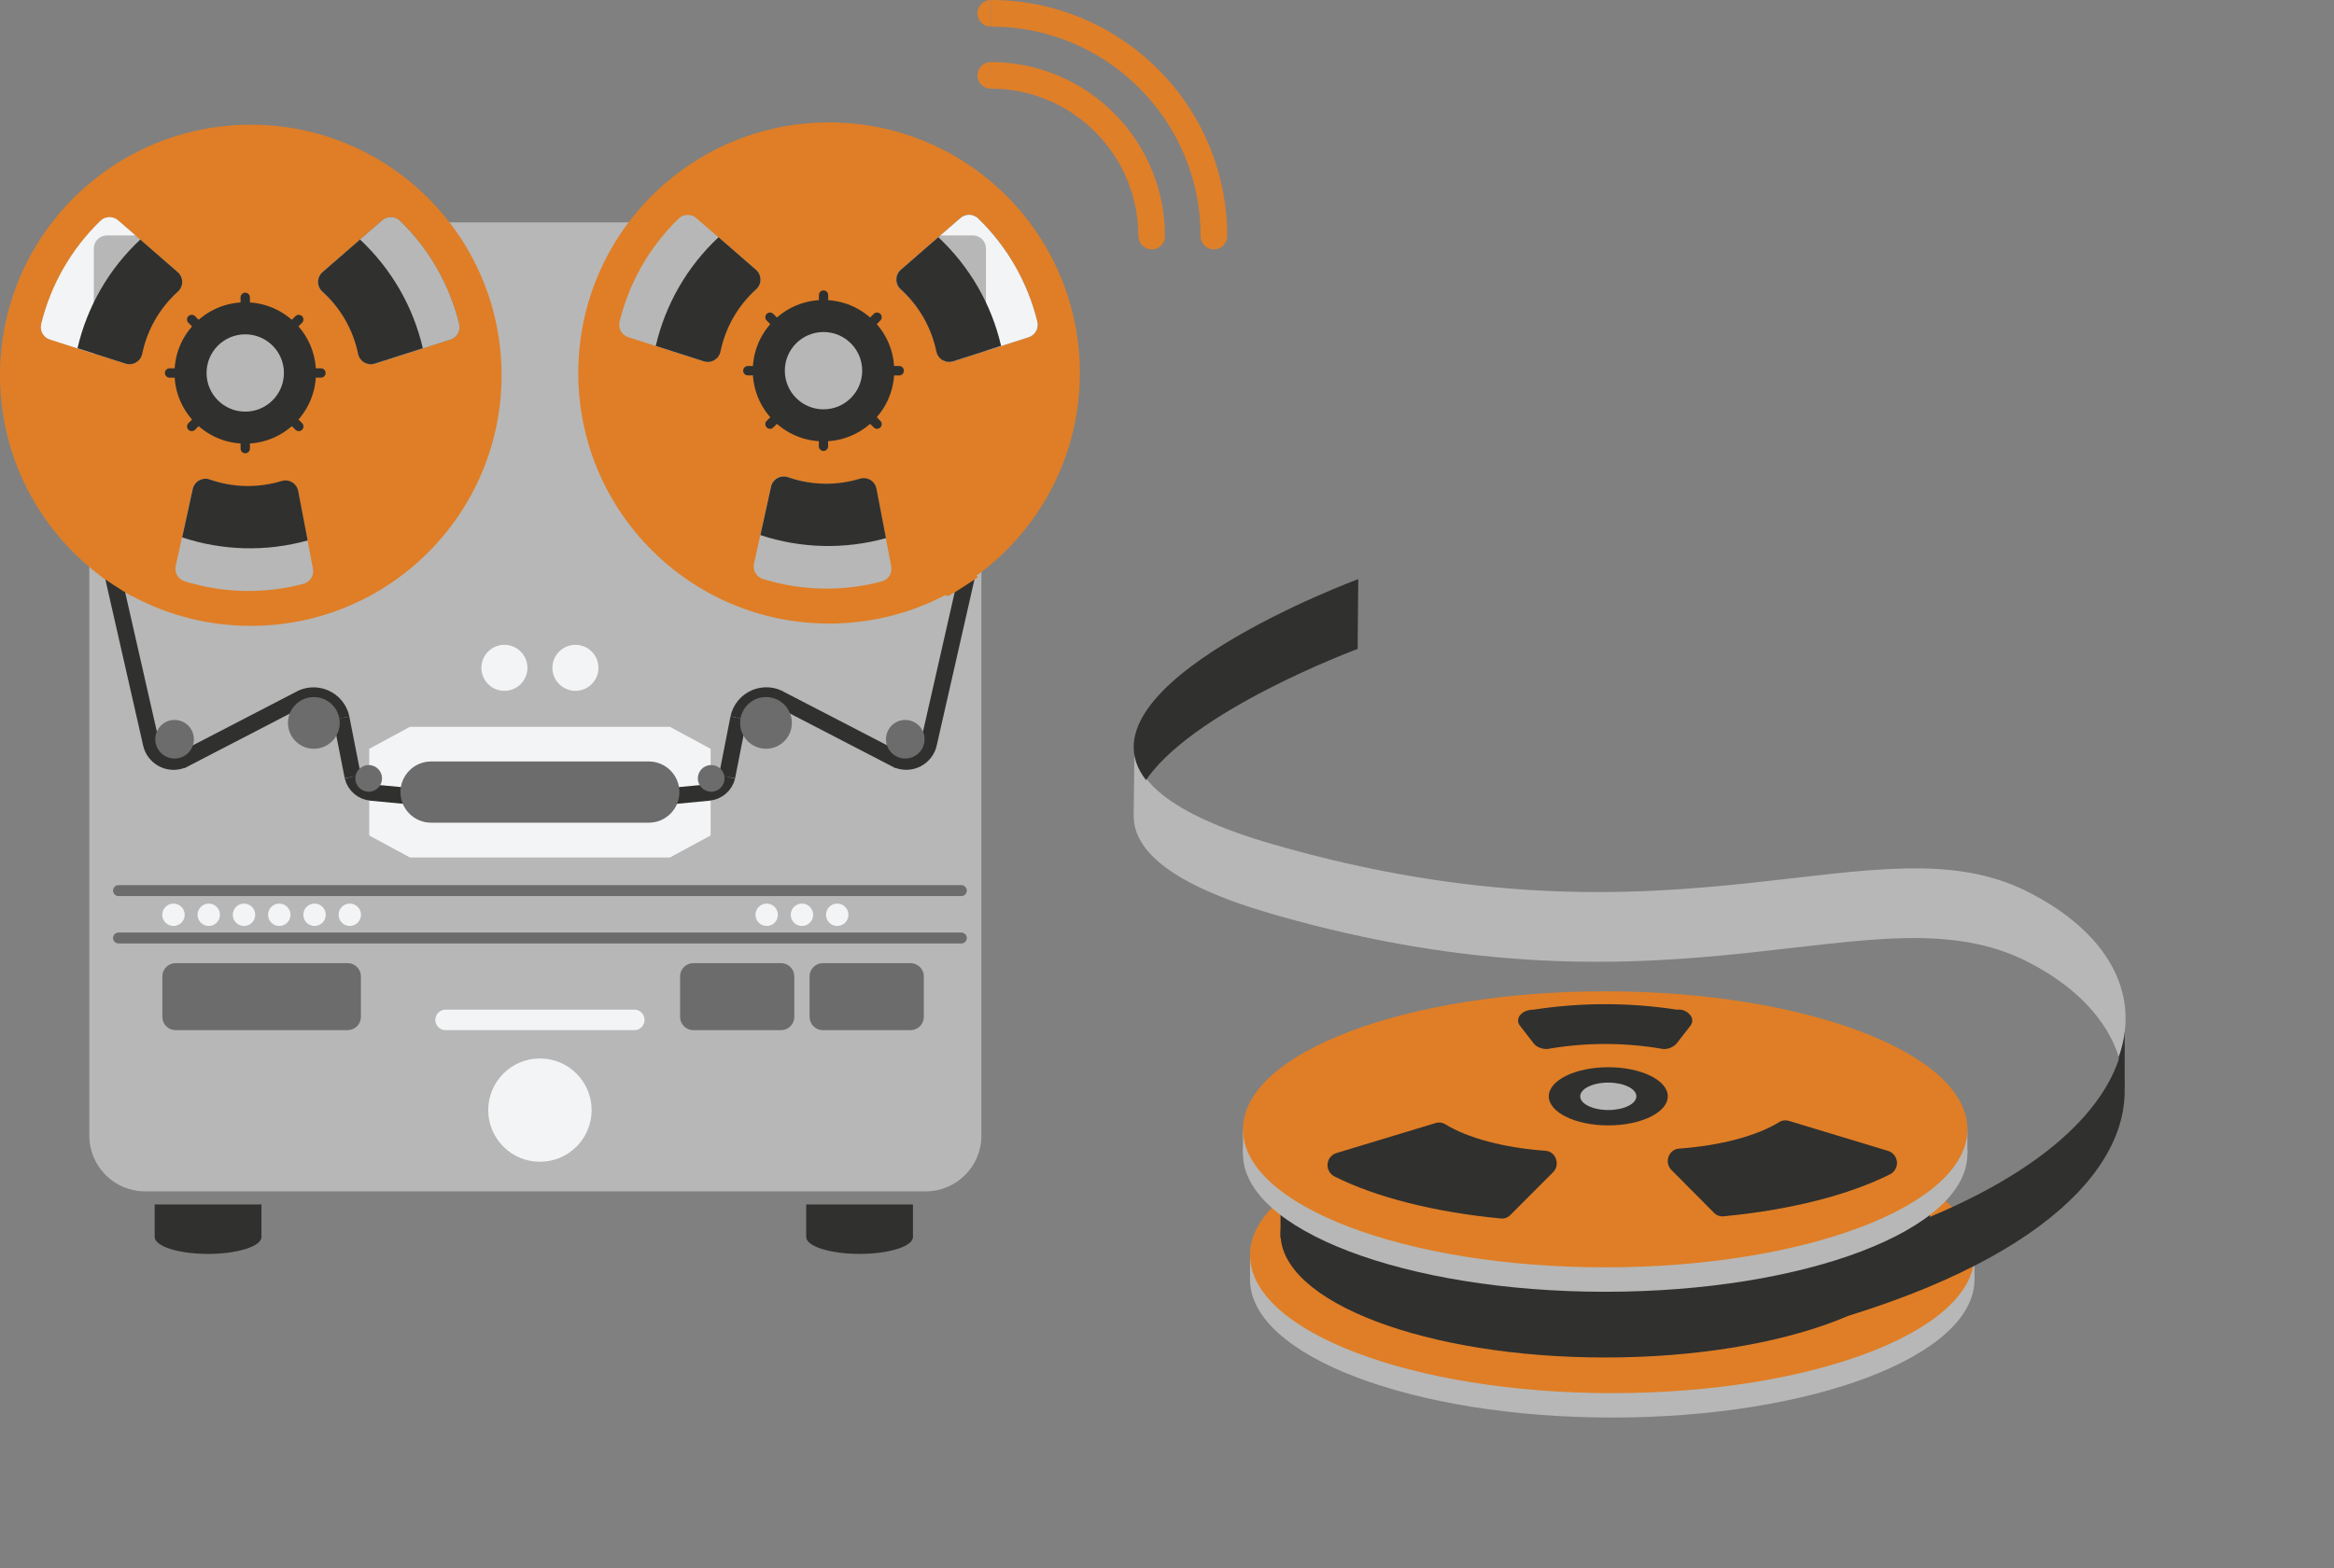<svg width="851" height="572" viewBox="0 0 851 572" fill="none" xmlns="http://www.w3.org/2000/svg">
<rect x="0" y="0" width="851" height="572" fill="#808080" stroke="none"/>
<g clip-path="url(#clip0_267_328)">
<path d="M774.675 372.118H772.529V396.831H774.675V372.118Z" fill="#30302F"/>
<path d="M587.84 517C660.779 517 719.908 494.464 719.908 466.664C719.908 438.864 660.779 416.328 587.84 416.328C514.9 416.328 455.771 438.864 455.771 466.664C455.771 494.464 514.9 517 587.84 517Z" fill="#B7B7B7"/>
<path d="M719.908 457.759H455.779V466.672H719.908V457.759Z" fill="#B7B7B7"/>
<path d="M587.84 508.095C660.779 508.095 719.908 485.559 719.908 457.759C719.908 429.959 660.779 407.423 587.84 407.423C514.9 407.423 455.771 429.959 455.771 457.759C455.771 485.559 514.9 508.095 587.84 508.095Z" fill="#DF7E26"/>
<path d="M337.5 81.112H52.898C41.67 81.112 32.568 90.21 32.568 101.432V414.19C32.568 425.413 41.67 434.51 52.898 434.51H337.5C348.729 434.51 357.831 425.413 357.831 414.19V101.432C357.831 90.21 348.729 81.112 337.5 81.112Z" fill="#B7B7B7"/>
<path d="M134.618 273.109L149.461 265.082H244.265L259.107 273.109V304.7L244.265 312.727H149.461L134.618 304.7V273.109Z" fill="#F3F4F5"/>
<path d="M91.438 228.259C141.938 228.259 182.876 187.343 182.876 136.871C182.876 86.4 141.938 45.484 91.438 45.484C40.938 45.484 0 86.4 0 136.871C0 187.343 40.938 228.259 91.438 228.259Z" fill="#DF7E26"/>
<path d="M89.418 161.805C103.66 161.805 115.206 150.266 115.206 136.031C115.206 121.797 103.66 110.258 89.418 110.258C75.176 110.258 63.63 121.797 63.63 136.031C63.63 150.266 75.176 161.805 89.418 161.805Z" fill="#30302F"/>
<path d="M89.418 150.129C97.209 150.129 103.524 143.818 103.524 136.032C103.524 128.245 97.209 121.934 89.418 121.934C81.628 121.934 75.312 128.245 75.312 136.032C75.312 143.818 81.628 150.129 89.418 150.129Z" fill="#B7B7B7"/>
<path d="M89.418 142.246C92.852 142.246 95.635 139.464 95.635 136.032C95.635 132.6 92.852 129.818 89.418 129.818C85.984 129.818 83.201 132.6 83.201 136.032C83.201 139.464 85.984 142.246 89.418 142.246Z" fill="#B7B7B7"/>
<path d="M89.418 106.752C89.642 106.752 89.863 106.796 90.07 106.882C90.276 106.967 90.464 107.092 90.622 107.25C90.78 107.408 90.906 107.596 90.991 107.803C91.077 108.009 91.121 108.23 91.121 108.454V116.488H87.707V108.446C87.708 108.222 87.754 108.001 87.84 107.795C87.927 107.589 88.053 107.402 88.212 107.245C88.371 107.088 88.559 106.963 88.766 106.878C88.973 106.794 89.195 106.751 89.418 106.752Z" fill="#30302F"/>
<path d="M89.418 165.312C88.966 165.312 88.533 165.133 88.214 164.814C87.895 164.495 87.715 164.062 87.715 163.611V155.576H91.129V163.611C91.129 163.835 91.085 164.057 90.999 164.264C90.912 164.471 90.786 164.659 90.627 164.817C90.468 164.975 90.28 165.1 90.072 165.185C89.865 165.27 89.642 165.314 89.418 165.312Z" fill="#30302F"/>
<path d="M118.715 136.032C118.715 136.483 118.535 136.916 118.216 137.235C117.897 137.555 117.464 137.734 117.012 137.734H108.973V134.322H117.012C117.464 134.322 117.897 134.502 118.216 134.821C118.535 135.14 118.715 135.573 118.715 136.024V136.032Z" fill="#30302F"/>
<path d="M60.122 136.032C60.122 135.581 60.301 135.148 60.62 134.829C60.94 134.51 61.373 134.331 61.825 134.331H69.864V137.742H61.825C61.6 137.742 61.378 137.698 61.171 137.612C60.964 137.526 60.776 137.4 60.618 137.241C60.459 137.082 60.334 136.894 60.249 136.686C60.164 136.479 60.121 136.257 60.122 136.032Z" fill="#30302F"/>
<path d="M110.137 156.735C109.818 157.055 109.385 157.234 108.933 157.234C108.482 157.234 108.049 157.055 107.729 156.735L102.045 151.054L104.459 148.642L110.137 154.317C110.297 154.476 110.424 154.664 110.511 154.871C110.597 155.079 110.642 155.302 110.642 155.526C110.642 155.751 110.597 155.974 110.511 156.181C110.424 156.389 110.297 156.577 110.137 156.735Z" fill="#30302F"/>
<path d="M68.696 115.329C69.011 115.011 69.438 114.83 69.886 114.825C70.333 114.819 70.765 114.99 71.087 115.301L76.8 121.01L74.386 123.422L68.674 117.713C68.354 117.394 68.175 116.961 68.175 116.51C68.175 116.058 68.354 115.626 68.674 115.306L68.696 115.329Z" fill="#30302F"/>
<path d="M110.131 115.326C110.45 115.645 110.629 116.078 110.629 116.53C110.629 116.981 110.45 117.414 110.131 117.733L104.441 123.42L102.027 121.007L107.739 115.298C108.062 114.988 108.493 114.817 108.941 114.822C109.388 114.827 109.816 115.008 110.131 115.326Z" fill="#30302F"/>
<path d="M68.701 156.737C68.543 156.579 68.417 156.391 68.332 156.185C68.246 155.978 68.202 155.757 68.202 155.534C68.202 155.31 68.246 155.089 68.332 154.882C68.417 154.676 68.543 154.488 68.701 154.33L74.385 148.649L76.793 151.056L71.115 156.731C70.957 156.891 70.769 157.017 70.562 157.104C70.355 157.19 70.133 157.235 69.909 157.235C69.685 157.236 69.462 157.192 69.255 157.107C69.048 157.021 68.859 156.896 68.701 156.737Z" fill="#30302F"/>
<path d="M117.614 99.248L139.394 80.377C140.295 79.594 141.458 79.18 142.651 79.215C143.844 79.25 144.98 79.733 145.833 80.567C156.395 90.826 163.857 103.847 167.368 118.143C167.661 119.314 167.496 120.553 166.907 121.607C166.319 122.661 165.351 123.452 164.2 123.818L136.82 132.597C136.177 132.804 135.496 132.871 134.824 132.795C134.153 132.718 133.505 132.499 132.925 132.152C132.344 131.805 131.845 131.338 131.46 130.783C131.074 130.228 130.812 129.597 130.69 128.932C128.938 120.171 124.332 112.238 117.59 106.372C117.086 105.925 116.683 105.375 116.407 104.76C116.132 104.145 115.991 103.478 115.993 102.805C115.995 102.131 116.141 101.465 116.42 100.852C116.7 100.239 117.107 99.692 117.614 99.248Z" fill="#292929"/>
<path d="M117.614 99.248L139.394 80.377C140.295 79.594 141.458 79.18 142.651 79.215C143.844 79.25 144.98 79.733 145.833 80.567C156.395 90.826 163.857 103.847 167.368 118.143C167.661 119.314 167.496 120.553 166.907 121.607C166.319 122.661 165.351 123.452 164.2 123.818L136.82 132.597C136.177 132.804 135.496 132.871 134.824 132.795C134.153 132.718 133.505 132.499 132.925 132.152C132.344 131.805 131.845 131.338 131.46 130.783C131.074 130.228 130.812 129.597 130.69 128.932C128.938 120.171 124.332 112.238 117.59 106.372C117.086 105.925 116.683 105.375 116.407 104.76C116.132 104.145 115.991 103.478 115.993 102.805C115.995 102.131 116.141 101.465 116.42 100.852C116.7 100.239 117.107 99.692 117.614 99.248Z" fill="#B7B7B7"/>
<path d="M64.794 99.239L43.054 80.384C42.152 79.597 40.986 79.18 39.789 79.215C38.592 79.25 37.453 79.736 36.599 80.574C26.031 90.825 18.563 103.841 15.048 118.134C14.753 119.307 14.917 120.547 15.506 121.603C16.094 122.659 17.064 123.451 18.216 123.818L45.58 132.596C46.225 132.805 46.907 132.873 47.58 132.796C48.253 132.72 48.902 132.5 49.483 132.152C50.065 131.804 50.565 131.336 50.95 130.779C51.336 130.223 51.598 129.59 51.718 128.923C53.474 120.171 58.077 112.244 64.81 106.379C65.318 105.933 65.724 105.383 66.001 104.766C66.279 104.15 66.422 103.482 66.42 102.806C66.419 102.13 66.273 101.462 65.993 100.847C65.712 100.232 65.304 99.684 64.794 99.239Z" fill="#B7B7B7"/>
<path d="M117.614 99.248L139.394 80.377C140.295 79.594 141.458 79.18 142.651 79.215C143.844 79.25 144.98 79.733 145.833 80.567C156.395 90.826 163.857 103.847 167.368 118.143C167.661 119.314 167.496 120.553 166.907 121.607C166.319 122.661 165.351 123.452 164.2 123.818L136.82 132.597C136.177 132.804 135.496 132.871 134.824 132.795C134.153 132.718 133.505 132.499 132.925 132.152C132.344 131.805 131.845 131.338 131.46 130.783C131.074 130.228 130.812 129.597 130.69 128.932C128.938 120.171 124.332 112.238 117.59 106.372C117.086 105.925 116.683 105.375 116.407 104.76C116.132 104.145 115.991 103.478 115.993 102.805C115.995 102.131 116.141 101.465 116.42 100.852C116.7 100.239 117.107 99.692 117.614 99.248Z" fill="#B7B7B7"/>
<path d="M70.228 178.302L64.066 206.435C63.811 207.586 63.994 208.792 64.58 209.816C65.166 210.84 66.112 211.61 67.234 211.976C81.323 216.368 96.367 216.7 110.636 212.933C111.804 212.629 112.813 211.892 113.457 210.872C114.102 209.852 114.333 208.625 114.105 207.44L108.704 179.204C108.576 178.542 108.309 177.915 107.921 177.363C107.532 176.812 107.03 176.35 106.448 176.008C105.867 175.666 105.219 175.451 104.548 175.379C103.878 175.306 103.199 175.377 102.558 175.587C94.043 178.241 84.89 178.005 76.524 174.914C75.89 174.677 75.212 174.578 74.537 174.624C73.861 174.67 73.203 174.86 72.607 175.181C72.011 175.502 71.49 175.946 71.08 176.484C70.669 177.023 70.379 177.642 70.228 178.302Z" fill="#B7B7B7"/>
<path d="M130.571 129.082C128.779 120.314 124.221 112.352 117.566 106.364C117.064 105.914 116.663 105.363 116.391 104.747C116.118 104.13 115.98 103.463 115.985 102.789C115.99 102.116 116.139 101.451 116.421 100.839C116.703 100.227 117.113 99.682 117.622 99.24L131.276 87.366C142.673 98.014 150.641 111.811 154.165 127L136.622 132.62C135.992 132.815 135.329 132.877 134.674 132.802C134.019 132.726 133.386 132.516 132.817 132.183C132.248 131.85 131.755 131.402 131.368 130.869C130.981 130.335 130.71 129.726 130.571 129.082Z" fill="#30302F"/>
<path d="M102.684 175.421C94.123 178.043 84.946 177.855 76.5 174.883C75.865 174.657 75.189 174.569 74.517 174.625C73.844 174.68 73.192 174.878 72.602 175.206C72.013 175.533 71.5 175.982 71.097 176.522C70.694 177.063 70.412 177.683 70.267 178.342L66.41 195.994C81.219 200.897 97.152 201.283 112.181 197.102L108.719 179.015C108.587 178.367 108.321 177.754 107.938 177.216C107.555 176.677 107.064 176.224 106.496 175.886C105.928 175.547 105.296 175.331 104.639 175.251C103.983 175.171 103.317 175.229 102.684 175.421Z" fill="#30302F"/>
<path d="M302.287 227.419C352.787 227.419 393.725 186.503 393.725 136.032C393.725 85.56 352.787 44.645 302.287 44.645C251.788 44.645 210.85 85.56 210.85 136.032C210.85 186.503 251.788 227.419 302.287 227.419Z" fill="#DF7E26"/>
<path d="M300.26 160.966C314.502 160.966 326.048 149.427 326.048 135.193C326.048 120.958 314.502 109.419 300.26 109.419C286.018 109.419 274.472 120.958 274.472 135.193C274.472 149.427 286.018 160.966 300.26 160.966Z" fill="#30302F"/>
<path d="M300.26 149.291C308.05 149.291 314.366 142.979 314.366 135.193C314.366 127.407 308.05 121.095 300.26 121.095C292.469 121.095 286.154 127.407 286.154 135.193C286.154 142.979 292.469 149.291 300.26 149.291Z" fill="#B7B7B7"/>
<path d="M300.26 141.406C303.693 141.406 306.477 138.624 306.477 135.192C306.477 131.761 303.693 128.979 300.26 128.979C296.826 128.979 294.042 131.761 294.042 135.192C294.042 138.624 296.826 141.406 300.26 141.406Z" fill="#B7B7B7"/>
<path d="M300.26 105.913C300.711 105.913 301.145 106.092 301.464 106.412C301.783 106.731 301.963 107.164 301.963 107.615V115.649H298.589V107.655C298.583 107.43 298.622 107.207 298.704 106.998C298.785 106.789 298.907 106.598 299.062 106.437C299.217 106.275 299.403 106.145 299.609 106.055C299.814 105.966 300.035 105.917 300.26 105.913Z" fill="#30302F"/>
<path d="M300.268 164.473C299.816 164.473 299.383 164.293 299.064 163.974C298.744 163.655 298.565 163.222 298.565 162.771V154.736H301.939V162.771C301.939 163.217 301.764 163.645 301.451 163.963C301.139 164.281 300.714 164.464 300.268 164.473Z" fill="#30302F"/>
<path d="M329.564 135.233C329.564 135.684 329.385 136.117 329.065 136.436C328.746 136.755 328.313 136.935 327.861 136.935H319.822V133.491H327.861C328.088 133.491 328.313 133.536 328.522 133.624C328.732 133.712 328.921 133.841 329.08 134.004C329.238 134.166 329.363 134.358 329.446 134.569C329.529 134.78 329.57 135.006 329.564 135.233Z" fill="#30302F"/>
<path d="M270.963 135.193C270.963 134.741 271.143 134.308 271.462 133.989C271.781 133.67 272.214 133.491 272.666 133.491H280.705V136.902L272.666 136.902C272.442 136.902 272.22 136.858 272.013 136.772C271.806 136.686 271.617 136.56 271.459 136.401C271.301 136.242 271.176 136.054 271.091 135.846C271.006 135.639 270.962 135.417 270.963 135.193Z" fill="#30302F"/>
<path d="M320.976 155.895C320.657 156.214 320.224 156.393 319.772 156.393C319.321 156.393 318.888 156.214 318.568 155.895L312.884 150.213L315.298 147.801L320.982 153.482C321.141 153.641 321.266 153.829 321.352 154.036C321.437 154.243 321.481 154.465 321.481 154.689C321.48 154.914 321.435 155.135 321.349 155.342C321.262 155.549 321.136 155.737 320.976 155.895Z" fill="#30302F"/>
<path d="M279.543 114.485C279.862 114.166 280.295 113.987 280.747 113.987C281.198 113.987 281.631 114.166 281.951 114.485L287.635 120.167L285.221 122.579L279.548 116.909C279.387 116.751 279.259 116.563 279.172 116.355C279.084 116.147 279.039 115.924 279.038 115.698C279.038 115.473 279.082 115.249 279.169 115.041C279.255 114.833 279.382 114.644 279.543 114.485Z" fill="#30302F"/>
<path d="M320.985 114.484C321.304 114.804 321.483 115.237 321.483 115.688C321.483 116.139 321.304 116.572 320.985 116.891L315.3 122.573L312.887 120.16L318.56 114.49C318.718 114.329 318.906 114.201 319.114 114.114C319.322 114.026 319.545 113.981 319.771 113.98C319.997 113.98 320.22 114.024 320.428 114.111C320.637 114.197 320.826 114.324 320.985 114.484Z" fill="#30302F"/>
<path d="M279.544 155.895C279.224 155.576 279.045 155.143 279.045 154.692C279.045 154.241 279.224 153.808 279.544 153.489L285.228 147.807L287.642 150.22L281.958 155.901C281.799 156.06 281.611 156.185 281.403 156.271C281.196 156.356 280.974 156.4 280.749 156.4C280.525 156.399 280.303 156.354 280.096 156.268C279.889 156.181 279.702 156.055 279.544 155.895Z" fill="#30302F"/>
<path d="M328.455 98.408L350.212 79.537C351.114 78.753 352.279 78.339 353.474 78.375C354.669 78.412 355.806 78.897 356.659 79.735C367.222 89.989 374.682 103.008 378.186 117.303C378.478 118.474 378.314 119.713 377.725 120.767C377.137 121.821 376.169 122.612 375.018 122.978L347.63 131.765C346.987 131.971 346.307 132.037 345.636 131.96C344.966 131.882 344.319 131.663 343.74 131.316C343.16 130.969 342.662 130.503 342.277 129.948C341.892 129.394 341.63 128.764 341.508 128.1C339.759 119.335 335.148 111.397 328.4 105.532C327.898 105.083 327.497 104.531 327.224 103.915C326.952 103.299 326.814 102.631 326.819 101.958C326.824 101.284 326.973 100.619 327.255 100.007C327.537 99.395 327.946 98.85 328.455 98.408Z" fill="#292929"/>
<path d="M328.455 98.408L350.212 79.537C351.114 78.753 352.279 78.339 353.474 78.375C354.669 78.412 355.806 78.897 356.659 79.735C367.222 89.989 374.682 103.008 378.186 117.303C378.478 118.474 378.314 119.713 377.725 120.767C377.137 121.821 376.169 122.612 375.018 122.978L347.63 131.765C346.987 131.971 346.307 132.037 345.636 131.96C344.966 131.882 344.319 131.663 343.74 131.316C343.16 130.969 342.662 130.503 342.277 129.948C341.892 129.394 341.63 128.764 341.508 128.1C339.759 119.335 335.148 111.397 328.4 105.532C327.898 105.083 327.497 104.531 327.224 103.915C326.952 103.299 326.814 102.631 326.819 101.958C326.824 101.284 326.973 100.619 327.255 100.007C327.537 99.395 327.946 98.85 328.455 98.408Z" fill="#B7B7B7"/>
<path d="M275.62 98.4L253.88 79.545C252.977 78.756 251.809 78.337 250.611 78.372C249.412 78.407 248.271 78.894 247.417 79.735C236.867 89.995 229.411 103.009 225.898 117.295C225.603 118.468 225.766 119.708 226.355 120.764C226.944 121.82 227.913 122.612 229.066 122.979L256.43 131.757C257.074 131.966 257.756 132.034 258.429 131.957C259.103 131.88 259.752 131.661 260.333 131.313C260.914 130.965 261.414 130.497 261.8 129.94C262.185 129.383 262.447 128.751 262.568 128.084C264.318 119.33 268.922 111.401 275.66 105.54C276.166 105.092 276.57 104.54 276.846 103.923C277.121 103.306 277.262 102.637 277.258 101.961C277.254 101.285 277.106 100.618 276.824 100.004C276.541 99.39 276.131 98.843 275.62 98.4Z" fill="#B7B7B7"/>
<path d="M262.695 128.235C264.486 119.471 269.041 111.512 275.692 105.525C276.194 105.076 276.596 104.525 276.869 103.909C277.142 103.293 277.281 102.626 277.277 101.952C277.272 101.278 277.124 100.613 276.843 100.001C276.561 99.389 276.153 98.843 275.644 98.401L261.99 86.527C250.59 97.173 242.622 110.971 239.101 126.161L256.636 131.782C257.267 131.978 257.932 132.04 258.588 131.965C259.244 131.89 259.878 131.678 260.448 131.345C261.018 131.011 261.513 130.562 261.899 130.027C262.286 129.491 262.557 128.881 262.695 128.235Z" fill="#30302F"/>
<path d="M328.455 98.408L350.212 79.537C351.114 78.753 352.279 78.339 353.474 78.375C354.669 78.412 355.806 78.897 356.659 79.735C367.222 89.989 374.682 103.008 378.186 117.303C378.478 118.474 378.314 119.713 377.725 120.767C377.137 121.821 376.169 122.612 375.018 122.978L347.63 131.765C346.987 131.971 346.307 132.037 345.636 131.96C344.966 131.882 344.319 131.663 343.74 131.316C343.16 130.969 342.662 130.503 342.277 129.948C341.892 129.394 341.63 128.764 341.508 128.1C339.759 119.335 335.148 111.397 328.4 105.532C327.898 105.083 327.497 104.531 327.224 103.915C326.952 103.299 326.814 102.631 326.819 101.958C326.824 101.284 326.973 100.619 327.255 100.007C327.537 99.395 327.946 98.85 328.455 98.408Z" fill="#B7B7B7"/>
<path d="M281.069 177.463L274.916 205.596C274.661 206.748 274.844 207.953 275.43 208.977C276.015 210.001 276.961 210.771 278.084 211.137C292.174 215.517 307.214 215.838 321.478 212.063C322.644 211.759 323.652 211.023 324.296 210.004C324.94 208.986 325.173 207.761 324.947 206.577L319.553 178.342C319.427 177.678 319.161 177.048 318.772 176.496C318.383 175.943 317.88 175.479 317.298 175.136C316.715 174.793 316.066 174.578 315.394 174.506C314.722 174.433 314.042 174.505 313.399 174.716C304.885 177.371 295.731 177.134 287.366 174.044C286.73 173.807 286.05 173.709 285.372 173.757C284.695 173.805 284.036 173.997 283.439 174.321C282.843 174.645 282.322 175.094 281.914 175.635C281.505 176.177 281.217 176.801 281.069 177.463Z" fill="#B7B7B7"/>
<path d="M313.534 174.582C304.973 177.2 295.798 177.015 287.35 174.051C286.715 173.826 286.038 173.738 285.366 173.794C284.694 173.849 284.042 174.047 283.452 174.375C282.862 174.702 282.349 175.151 281.947 175.691C281.544 176.232 281.261 176.852 281.117 177.511L277.252 195.155C292.062 200.062 307.999 200.448 323.03 196.263L319.569 178.183C319.438 177.535 319.172 176.922 318.79 176.382C318.407 175.842 317.916 175.389 317.348 175.049C316.78 174.71 316.147 174.494 315.49 174.413C314.834 174.333 314.167 174.39 313.534 174.582Z" fill="#30302F"/>
<path d="M183.913 251.958C188.55 251.958 192.308 248.201 192.308 243.567C192.308 238.933 188.55 235.177 183.913 235.177C179.277 235.177 175.518 238.933 175.518 243.567C175.518 248.201 179.277 251.958 183.913 251.958Z" fill="#F3F4F5"/>
<path d="M209.812 251.958C214.449 251.958 218.207 248.201 218.207 243.567C218.207 238.933 214.449 235.177 209.812 235.177C205.175 235.177 201.417 238.933 201.417 243.567C201.417 248.201 205.175 251.958 209.812 251.958Z" fill="#F3F4F5"/>
<path d="M196.863 423.713C207.273 423.713 215.712 415.278 215.712 404.874C215.712 394.469 207.273 386.034 196.863 386.034C186.452 386.034 178.013 394.469 178.013 404.874C178.013 415.278 186.452 423.713 196.863 423.713Z" fill="#F3F4F5"/>
<path d="M231.252 368.216H162.481C160.408 368.216 158.727 369.896 158.727 371.968C158.727 374.04 160.408 375.72 162.481 375.72H231.252C233.325 375.72 235.006 374.04 235.006 371.968C235.006 369.896 233.325 368.216 231.252 368.216Z" fill="#F3F4F5"/>
<path d="M284.776 351.269H252.802C250.13 351.269 247.963 353.434 247.963 356.105V370.876C247.963 373.547 250.13 375.712 252.802 375.712H284.776C287.449 375.712 289.615 373.547 289.615 370.876V356.105C289.615 353.434 287.449 351.269 284.776 351.269Z" fill="#6C6C6C"/>
<path d="M331.996 351.269H300.022C297.35 351.269 295.183 353.434 295.183 356.105V370.876C295.183 373.547 297.35 375.712 300.022 375.712H331.996C334.668 375.712 336.835 373.547 336.835 370.876V356.105C336.835 353.434 334.668 351.269 331.996 351.269Z" fill="#6C6C6C"/>
<path d="M126.754 351.269H64.034C61.362 351.269 59.195 353.434 59.195 356.105V370.876C59.195 373.547 61.362 375.712 64.034 375.712H126.754C129.426 375.712 131.593 373.547 131.593 370.876V356.105C131.593 353.434 129.426 351.269 126.754 351.269Z" fill="#6C6C6C"/>
<path d="M56.399 439.275V451.149C56.399 454.553 65.111 457.315 75.867 457.315C86.622 457.315 95.327 454.553 95.327 451.149V439.275H56.399Z" fill="#30302F"/>
<path d="M293.948 439.275V451.149C293.948 454.553 302.66 457.315 313.415 457.315C324.171 457.315 332.875 454.553 332.875 451.149V439.275H293.948Z" fill="#30302F"/>
<path d="M63.258 337.717C65.515 337.717 67.345 335.888 67.345 333.632C67.345 331.377 65.515 329.548 63.258 329.548C61.001 329.548 59.171 331.377 59.171 333.632C59.171 335.888 61.001 337.717 63.258 337.717Z" fill="#F3F4F5"/>
<path d="M76.112 337.717C78.37 337.717 80.199 335.888 80.199 333.632C80.199 331.377 78.37 329.548 76.112 329.548C73.855 329.548 72.026 331.377 72.026 333.632C72.026 335.888 73.855 337.717 76.112 337.717Z" fill="#F3F4F5"/>
<path d="M88.967 337.717C91.224 337.717 93.054 335.888 93.054 333.632C93.054 331.377 91.224 329.548 88.967 329.548C86.71 329.548 84.88 331.377 84.88 333.632C84.88 335.888 86.71 337.717 88.967 337.717Z" fill="#F3F4F5"/>
<path d="M101.829 337.717C104.086 337.717 105.916 335.888 105.916 333.632C105.916 331.377 104.086 329.548 101.829 329.548C99.572 329.548 97.742 331.377 97.742 333.632C97.742 335.888 99.572 337.717 101.829 337.717Z" fill="#F3F4F5"/>
<path d="M114.683 337.717C116.941 337.717 118.77 335.888 118.77 333.632C118.77 331.377 116.941 329.548 114.683 329.548C112.426 329.548 110.597 331.377 110.597 333.632C110.597 335.888 112.426 337.717 114.683 337.717Z" fill="#F3F4F5"/>
<path d="M127.538 337.717C129.795 337.717 131.625 335.888 131.625 333.632C131.625 331.377 129.795 329.548 127.538 329.548C125.281 329.548 123.451 331.377 123.451 333.632C123.451 335.888 125.281 337.717 127.538 337.717Z" fill="#F3F4F5"/>
<path d="M279.541 337.717C281.798 337.717 283.628 335.888 283.628 333.632C283.628 331.377 281.798 329.548 279.541 329.548C277.284 329.548 275.454 331.377 275.454 333.632C275.454 335.888 277.284 337.717 279.541 337.717Z" fill="#F3F4F5"/>
<path d="M292.395 337.717C294.652 337.717 296.482 335.888 296.482 333.632C296.482 331.377 294.652 329.548 292.395 329.548C290.138 329.548 288.308 331.377 288.308 333.632C288.308 335.888 290.138 337.717 292.395 337.717Z" fill="#F3F4F5"/>
<path d="M305.257 337.717C307.515 337.717 309.344 335.888 309.344 333.632C309.344 331.377 307.515 329.548 305.257 329.548C303 329.548 301.171 331.377 301.171 333.632C301.171 335.888 303 337.717 305.257 337.717Z" fill="#F3F4F5"/>
<path d="M38.983 85.878H49.39L43.054 80.384C42.152 79.597 40.986 79.18 39.789 79.215C38.592 79.25 37.453 79.736 36.599 80.574C26.031 90.825 18.563 103.841 15.048 118.134C14.753 119.307 14.917 120.547 15.506 121.603C16.094 122.659 17.064 123.451 18.216 123.818L34.199 128.947V90.627C34.199 90.001 34.323 89.38 34.564 88.802C34.805 88.224 35.157 87.699 35.602 87.257C36.047 86.816 36.574 86.467 37.155 86.23C37.735 85.993 38.356 85.874 38.983 85.878Z" fill="#F3F4F5"/>
<path d="M51.845 129.082C53.639 120.317 58.197 112.357 64.85 106.372C65.352 105.922 65.753 105.371 66.026 104.755C66.298 104.138 66.436 103.471 66.431 102.797C66.426 102.123 66.277 101.458 65.995 100.846C65.713 100.234 65.304 99.689 64.795 99.248L51.148 87.374C39.746 98.019 31.775 111.817 28.251 127.008L45.794 132.628C46.425 132.823 47.089 132.884 47.744 132.809C48.4 132.733 49.032 132.521 49.602 132.188C50.171 131.854 50.664 131.406 51.05 130.871C51.437 130.336 51.707 129.727 51.845 129.082Z" fill="#30302F"/>
<path d="M378.186 117.303C374.682 103.008 367.222 89.989 356.659 79.735C355.806 78.897 354.669 78.412 353.474 78.375C352.279 78.339 351.115 78.753 350.212 79.537L342.91 85.87H354.742C356.003 85.87 357.211 86.37 358.103 87.261C358.994 88.151 359.494 89.359 359.494 90.619V127.949L375.026 122.971C376.173 122.602 377.138 121.812 377.725 120.76C378.312 119.708 378.477 118.472 378.186 117.303Z" fill="#F3F4F5"/>
<path d="M341.421 128.234C339.621 119.469 335.064 111.509 328.416 105.516C327.913 105.067 327.512 104.516 327.238 103.9C326.965 103.284 326.826 102.617 326.831 101.944C326.835 101.27 326.983 100.605 327.265 99.992C327.546 99.38 327.955 98.835 328.463 98.392L342.118 86.519C353.519 97.164 361.491 110.962 365.015 126.153L347.472 131.773C346.842 131.968 346.178 132.029 345.523 131.954C344.868 131.879 344.236 131.668 343.667 131.335C343.098 131.002 342.604 130.555 342.217 130.021C341.831 129.487 341.559 128.879 341.421 128.234Z" fill="#30302F"/>
<path d="M43.22 324.814H350.505" stroke="#6C6C6C" stroke-width="4" stroke-miterlimit="10" stroke-linecap="round"/>
<path d="M43.22 342.102H350.505" stroke="#6C6C6C" stroke-width="4" stroke-miterlimit="10" stroke-linecap="round"/>
<path d="M585.297 495.097C650.691 495.097 703.703 474.893 703.703 449.969C703.703 425.046 650.691 404.842 585.297 404.842C519.903 404.842 466.891 425.046 466.891 449.969C466.891 474.893 519.903 495.097 585.297 495.097Z" fill="#30302F"/>
<path d="M703.632 424.86H466.891V451.481H703.632V424.86Z" fill="#30302F"/>
<path d="M585.297 469.989C650.691 469.989 703.703 449.784 703.703 424.861C703.703 399.938 650.691 379.733 585.297 379.733C519.903 379.733 466.891 399.938 466.891 424.861C466.891 449.784 519.903 469.989 585.297 469.989Z" fill="#DF7E26"/>
<path d="M772.521 385.401C768.173 371.722 756.562 359.596 739.478 350.864C683.744 322.368 612.915 376.504 463.636 333.284C426.586 322.558 413.359 310.011 413.351 297.576L413.644 270.797C412.678 283.676 425.525 296.737 463.874 307.85C613.152 351.07 683.982 296.958 739.74 325.431C767.31 339.513 780.98 361.377 772.545 385.401" fill="#B7B7B7"/>
<path d="M674.177 479.82C755.817 454.489 782.239 416.494 772.877 386.105L772.529 386.43C764.292 410.565 734.116 435.848 674.414 454.363" fill="#30302F"/>
<path d="M417.834 284.491C390.755 249.883 495.237 211.207 495.237 211.207L495.008 236.68C495.008 236.68 433.136 259.58 416.955 285.908" fill="#30302F"/>
<path d="M585.265 471.128C658.205 471.128 717.334 448.592 717.334 420.792C717.334 392.992 658.205 370.456 585.265 370.456C512.326 370.456 453.197 392.992 453.197 420.792C453.197 448.592 512.326 471.128 585.265 471.128Z" fill="#B7B7B7"/>
<path d="M717.326 411.879H453.197V420.792H717.326V411.879Z" fill="#B7B7B7"/>
<path d="M585.265 462.215C658.205 462.215 717.334 439.679 717.334 411.879C717.334 384.079 658.205 361.543 585.265 361.543C512.326 361.543 453.197 384.079 453.197 411.879C453.197 439.679 512.326 462.215 585.265 462.215Z" fill="#DF7E26"/>
<path d="M606.444 382.599C592.432 380.14 578.099 380.14 564.087 382.599C563.114 382.617 562.148 382.431 561.252 382.053C560.451 381.738 559.745 381.223 559.2 380.557L554.203 374.113C552.151 371.478 554.844 368.248 559.082 368.248C576.432 365.567 594.091 365.567 611.441 368.248C612.342 368.124 613.259 368.238 614.102 368.58C614.944 368.922 615.682 369.479 616.241 370.195C616.731 370.725 617.01 371.416 617.026 372.138C617.042 372.859 616.794 373.562 616.328 374.113L611.323 380.557C610.709 381.234 609.954 381.769 609.111 382.122C608.268 382.475 607.357 382.638 606.444 382.599Z" fill="#30302F"/>
<path d="M563.509 419.707C548.08 418.591 534.933 414.958 526.981 410.042C526.475 409.72 525.905 409.511 525.311 409.427C524.717 409.344 524.111 409.389 523.536 409.559L487.167 420.57C486.314 420.859 485.564 421.39 485.009 422.099C484.454 422.808 484.118 423.663 484.042 424.56C483.967 425.457 484.154 426.356 484.583 427.148C485.011 427.939 485.662 428.589 486.454 429.016C501.344 436.536 522.728 442.069 547.281 444.404C547.905 444.459 548.533 444.375 549.121 444.157C549.709 443.94 550.241 443.594 550.678 443.146L566.289 427.512C568.99 424.773 567.287 419.977 563.509 419.707Z" fill="#30302F"/>
<path d="M612.178 418.916C627.607 417.8 640.754 414.167 648.706 409.251C649.212 408.929 649.782 408.72 650.376 408.636C650.97 408.553 651.576 408.598 652.151 408.768L688.52 419.779C689.373 420.068 690.123 420.599 690.678 421.308C691.233 422.017 691.569 422.872 691.645 423.769C691.72 424.666 691.533 425.565 691.104 426.357C690.676 427.148 690.025 427.798 689.233 428.225C674.335 435.745 652.991 441.278 628.375 443.613C627.751 443.668 627.122 443.584 626.534 443.366C625.947 443.149 625.415 442.803 624.977 442.355L609.43 426.721C606.682 423.982 608.4 419.186 612.178 418.916Z" fill="#30302F"/>
<path d="M586.398 410.447C598.379 410.447 608.091 405.698 608.091 399.839C608.091 393.981 598.379 389.232 586.398 389.232C574.417 389.232 564.705 393.981 564.705 399.839C564.705 405.698 574.417 410.447 586.398 410.447Z" fill="#30302F"/>
<path d="M586.398 404.842C592.054 404.842 596.639 402.603 596.639 399.84C596.639 397.077 592.054 394.837 586.398 394.837C580.742 394.837 576.157 397.077 576.157 399.84C576.157 402.603 580.742 404.842 586.398 404.842Z" fill="#B7B7B7"/>
<path d="M418.515 28.394L415.102 31.837L418.515 28.394ZM437.737 86.115C437.737 87.4 438.248 88.632 439.157 89.541C440.066 90.449 441.299 90.96 442.584 90.96C443.87 90.96 445.103 90.449 446.012 89.541C446.921 88.632 447.432 87.4 447.432 86.115H437.737ZM361.269 9.689C381.449 9.656 400.819 17.627 415.125 31.853L421.953 24.974C405.829 8.95 384.007 -0.031 361.269 8.11775e-05V9.689ZM415.125 31.853C422.309 38.95 428.01 47.403 431.896 56.721C435.782 66.039 437.775 76.036 437.761 86.131H447.455C447.47 74.757 445.223 63.493 440.845 52.995C436.467 42.496 430.045 32.971 421.953 24.974L415.125 31.853Z" fill="#DF7F28"/>
<path d="M403.34 45.254L406.817 41.882L403.34 45.254ZM415.086 86.115C415.086 87.4 415.597 88.632 416.506 89.541C417.415 90.449 418.647 90.96 419.933 90.96C421.219 90.96 422.451 90.449 423.36 89.541C424.269 88.632 424.78 87.4 424.78 86.115H415.086ZM361.229 22.639C359.943 22.639 358.711 23.149 357.802 24.058C356.893 24.966 356.382 26.199 356.382 27.483C356.382 28.768 356.893 30 357.802 30.909C358.711 31.817 359.943 32.328 361.229 32.328V22.639ZM361.229 0C359.943 0 358.711 0.51 357.802 1.419C356.893 2.327 356.382 3.56 356.382 4.844C356.382 6.129 356.893 7.361 357.802 8.27C358.711 9.178 359.943 9.689 361.229 9.689V0ZM361.229 32.328C368.428 32.318 375.555 33.757 382.186 36.558C388.816 39.36 394.815 43.467 399.824 48.634L406.778 41.882C400.87 35.789 393.797 30.946 385.979 27.64C378.161 24.334 369.758 22.634 361.269 22.639L361.229 32.328ZM399.824 48.634C409.602 58.661 415.066 72.114 415.046 86.115H424.741C424.761 69.593 418.314 53.717 406.778 41.882L399.824 48.634Z" fill="#DF7F28"/>
<path d="M41.375 210.78L55.077 271.059V271.13C55.334 272.336 55.854 273.472 56.6 274.454C57.347 275.437 58.3 276.244 59.394 276.817C60.487 277.39 61.693 277.715 62.926 277.769C64.16 277.823 65.39 277.605 66.529 277.13H66.6L108.838 255.243C110.254 254.362 111.861 253.835 113.523 253.708C115.186 253.581 116.855 253.857 118.388 254.513C119.92 255.169 121.272 256.185 122.327 257.476C123.383 258.766 124.111 260.292 124.449 261.924" stroke="#30302F" stroke-width="6" stroke-miterlimit="10"/>
<path d="M124.425 261.892L128.631 283.264L124.425 261.892Z" stroke="#30302F" stroke-width="6" stroke-miterlimit="10"/>
<path d="M128.631 283.248C129 284.794 129.848 286.184 131.054 287.22C132.26 288.256 133.762 288.886 135.347 289.019H135.109L150.775 290.507" stroke="#30302F" stroke-width="6" stroke-miterlimit="10"/>
<path d="M352.35 210.78L338.649 271.059V271.13C338.39 272.331 337.87 273.462 337.127 274.441C336.383 275.42 335.434 276.224 334.345 276.796C333.257 277.368 332.056 277.695 330.828 277.753C329.599 277.81 328.373 277.598 327.236 277.13H327.172L284.926 255.243C283.513 254.355 281.905 253.822 280.24 253.689C278.575 253.557 276.903 253.829 275.367 254.482C273.83 255.135 272.474 256.15 271.415 257.441C270.356 258.731 269.625 260.258 269.284 261.892" stroke="#30302F" stroke-width="6" stroke-miterlimit="10"/>
<path d="M269.284 261.892L265.079 283.264L269.284 261.892Z" stroke="#30302F" stroke-width="6" stroke-miterlimit="10"/>
<path d="M265.094 283.248C264.725 284.794 263.877 286.184 262.671 287.22C261.465 288.256 259.963 288.886 258.378 289.019H258.616L242.95 290.507" stroke="#30302F" stroke-width="6" stroke-miterlimit="10"/>
<path d="M356.651 210.447C356.651 210.447 349.04 215.648 345.935 217.255C342.83 218.862 343.615 203.109 343.615 203.109L356.651 210.447Z" fill="#DF7E26"/>
<path d="M63.654 276.646C67.543 276.646 70.695 273.496 70.695 269.609C70.695 265.723 67.543 262.572 63.654 262.572C59.765 262.572 56.613 265.723 56.613 269.609C56.613 273.496 59.765 276.646 63.654 276.646Z" fill="#6C6C6C"/>
<path d="M330.071 276.646C333.96 276.646 337.112 273.496 337.112 269.609C337.112 265.723 333.96 262.572 330.071 262.572C326.183 262.572 323.03 265.723 323.03 269.609C323.03 273.496 326.183 276.646 330.071 276.646Z" fill="#6C6C6C"/>
<path d="M134.428 288.758C137.118 288.758 139.299 286.578 139.299 283.89C139.299 281.201 137.118 279.021 134.428 279.021C131.738 279.021 129.557 281.201 129.557 283.89C129.557 286.578 131.738 288.758 134.428 288.758Z" fill="#6C6C6C"/>
<path d="M259.305 288.758C261.995 288.758 264.176 286.578 264.176 283.89C264.176 281.201 261.995 279.021 259.305 279.021C256.615 279.021 254.434 281.201 254.434 283.89C254.434 286.578 256.615 288.758 259.305 288.758Z" fill="#6C6C6C"/>
<path d="M114.43 273.085C119.64 273.085 123.863 268.864 123.863 263.657C123.863 258.45 119.64 254.229 114.43 254.229C109.22 254.229 104.997 258.45 104.997 263.657C104.997 268.864 109.22 273.085 114.43 273.085Z" fill="#6C6C6C"/>
<path d="M279.295 273.085C284.505 273.085 288.728 268.864 288.728 263.657C288.728 258.45 284.505 254.229 279.295 254.229C274.086 254.229 269.862 258.45 269.862 263.657C269.862 268.864 274.086 273.085 279.295 273.085Z" fill="#6C6C6C"/>
<path d="M236.55 277.724H157.183C151.015 277.724 146.015 282.721 146.015 288.885C146.015 295.049 151.015 300.046 157.183 300.046H236.55C242.718 300.046 247.718 295.049 247.718 288.885C247.718 282.721 242.718 277.724 236.55 277.724Z" fill="#6C6C6C"/>
<path d="M37.074 210.447C37.074 210.447 44.685 215.648 47.79 217.255C50.895 218.862 50.111 203.109 50.111 203.109L37.074 210.447Z" fill="#DF7E26"/>
</g>
<defs>
<clipPath id="clip0_267_328">
<rect width="851" height="572" fill="white"/>
</clipPath>
</defs>
</svg>
